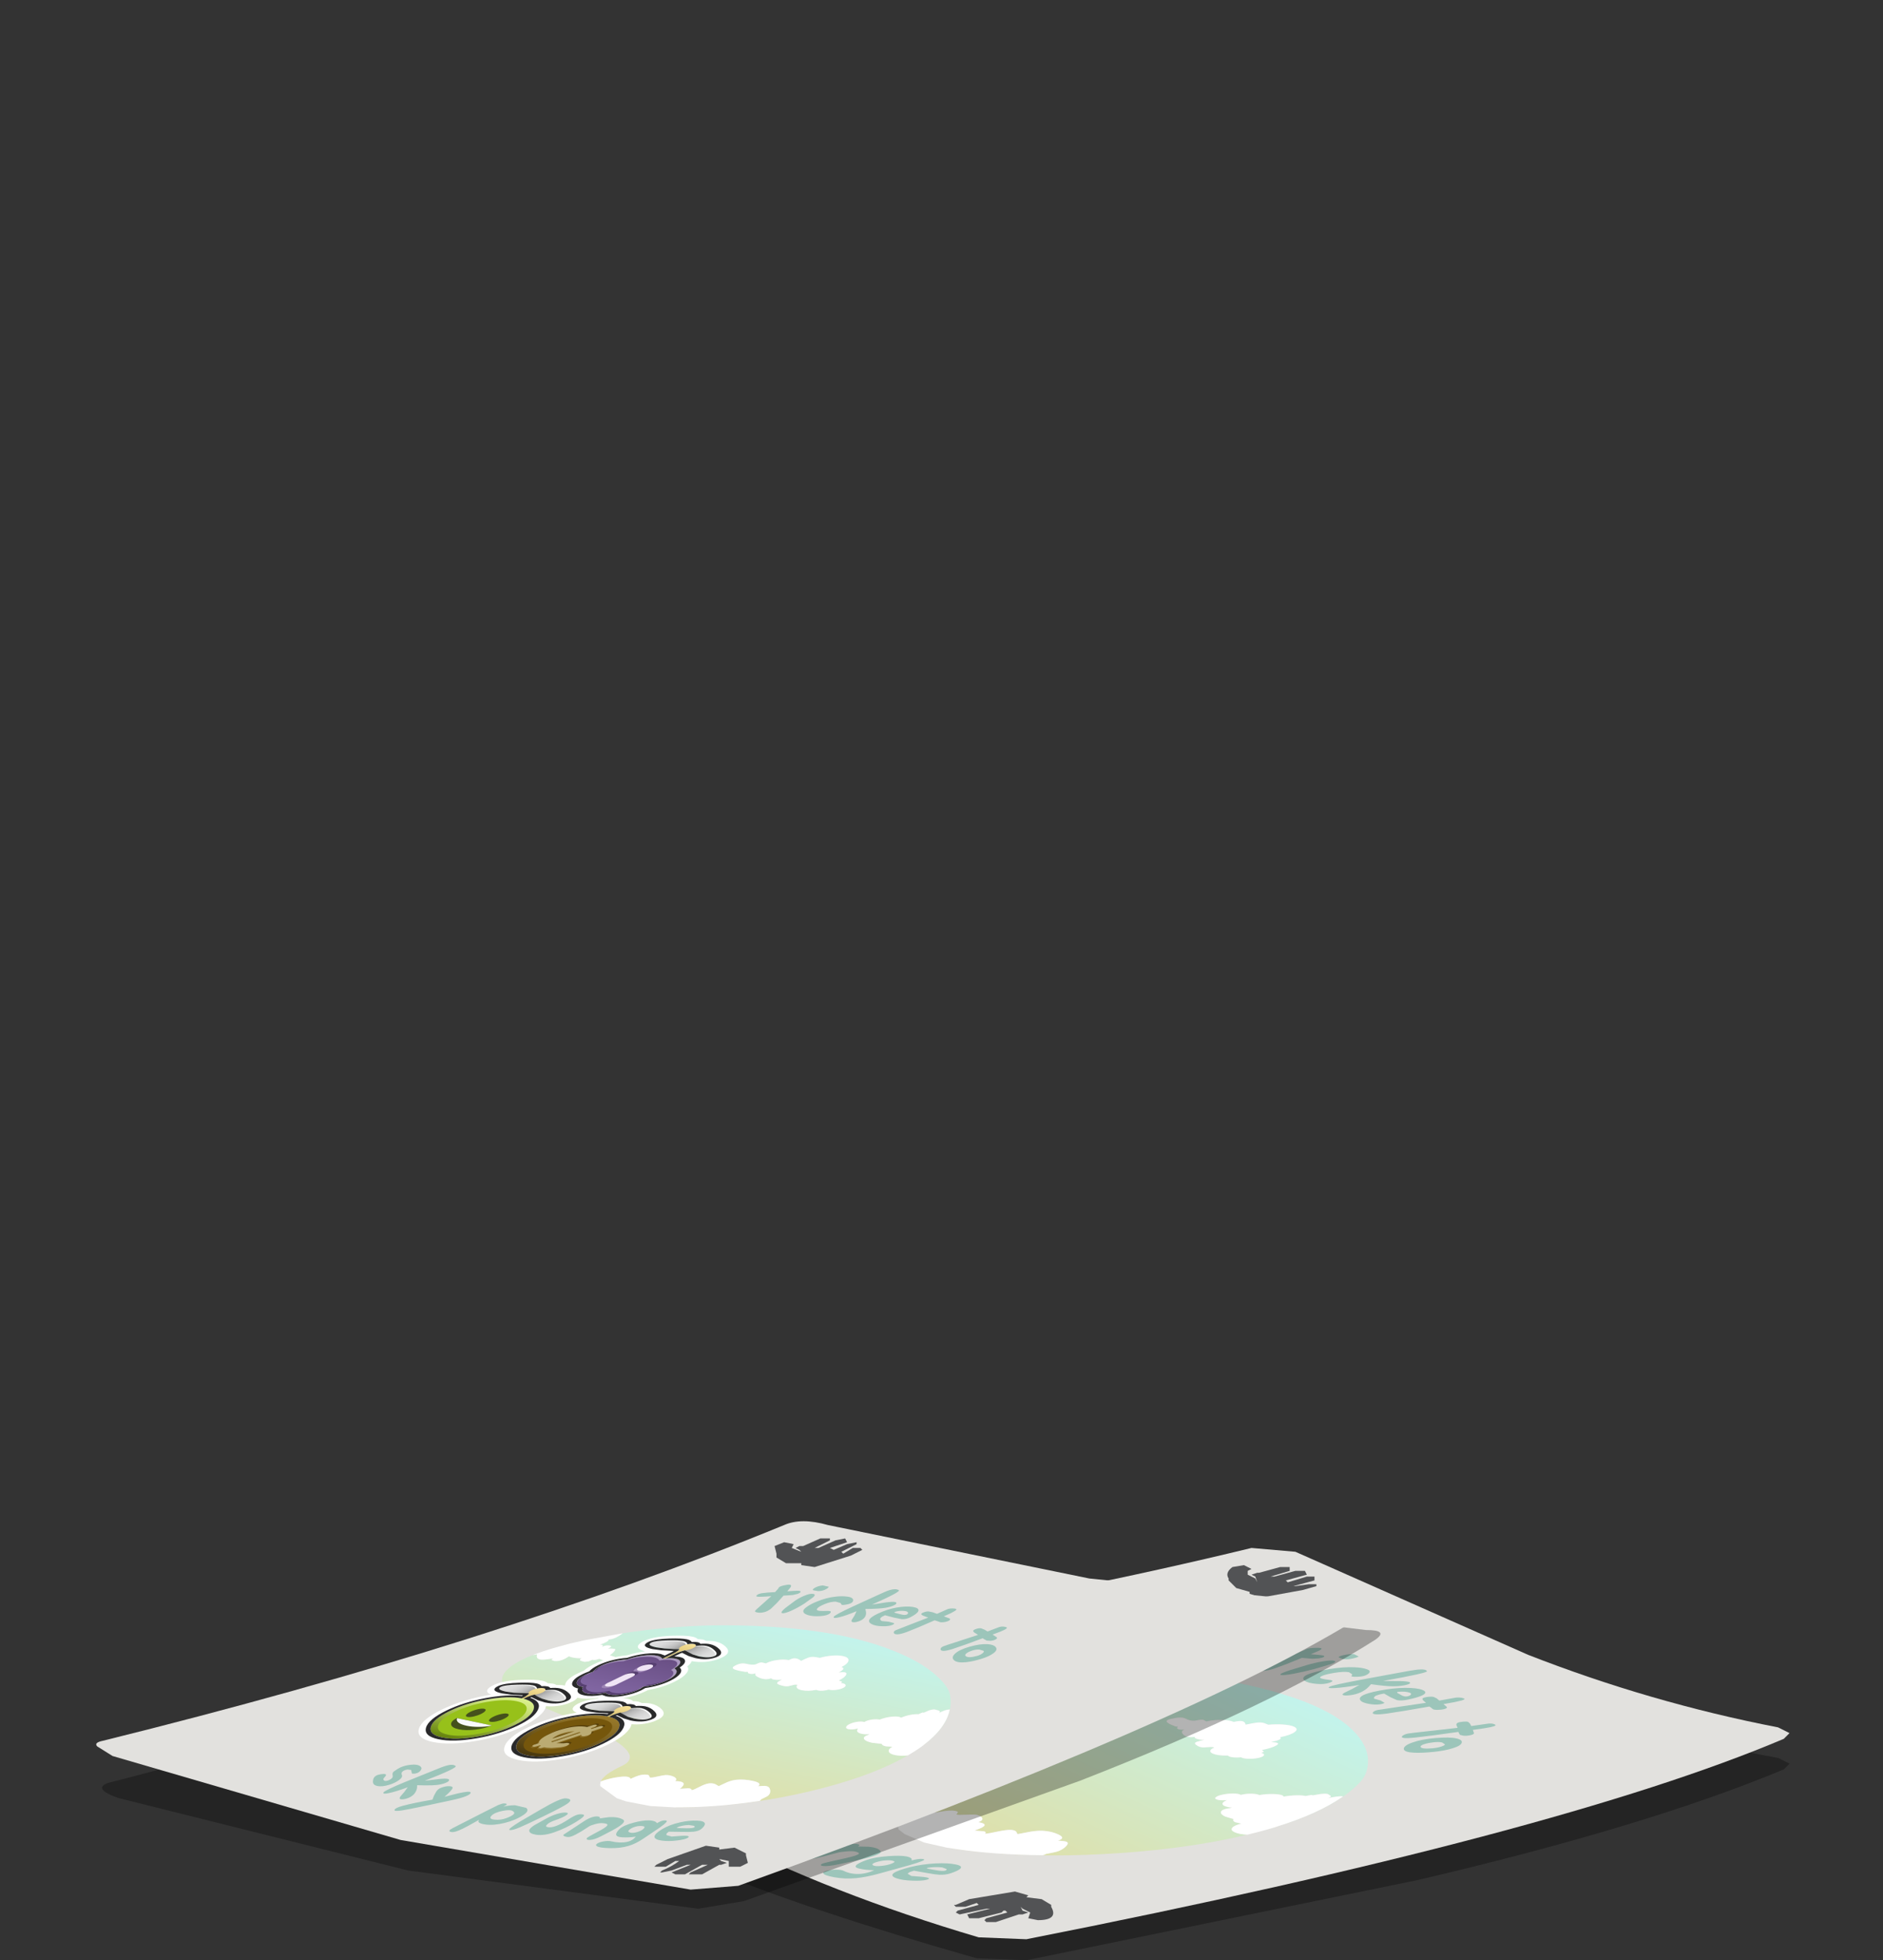 <?xml version="1.0" encoding="UTF-8" standalone="no"?>
<svg xmlns:xlink="http://www.w3.org/1999/xlink" height="51.35px" width="49.35px" xmlns="http://www.w3.org/2000/svg">
  <rect width="100%" height="100%" fill="#333333" stroke="none"/>
  <g transform="matrix(1.0, 0.0, 0.0, 1.0, 0.0, 0.0)">
    <use height="10.95" transform="matrix(1.0, 0.0, 0.0, 1.0, 11.55, 40.5)" width="35.35" xlink:href="#shape0"/>
    <use height="180.85" transform="matrix(0.045, 0.021, -0.111, 0.022, 34.05, 42.2)" width="187.35" xlink:href="#sprite0"/>
    <use height="10.15" transform="matrix(1.0, 0.0, 0.0, 1.0, 2.5, 39.85)" width="33.7" xlink:href="#shape2"/>
    <use height="180.85" transform="matrix(0.057, 0.012, -0.07, 0.034, 19.3, 40.75)" width="187.35" xlink:href="#sprite0"/>
  </g>
  <defs>
    <g id="shape0" transform="matrix(1.0, 0.0, 0.0, 1.0, -11.55, -40.5)">
      <path d="M33.9 41.15 Q36.25 42.1 40.05 44.0 43.4 45.5 46.6 46.05 L46.9 46.2 46.75 46.35 Q43.15 47.85 37.15 49.25 L26.9 51.35 25.6 51.3 Q21.2 50.05 18.55 48.95 15.9 47.9 11.9 45.65 11.25 45.25 11.85 45.15 20.45 44.2 32.75 41.05 L33.9 41.15" fill="url(#gradient0)" fill-rule="evenodd" stroke="none"/>
      <path d="M33.95 40.65 L40.05 43.35 Q43.25 44.6 46.6 45.25 L46.9 45.4 46.75 45.55 Q40.85 48.05 26.9 50.8 L25.65 50.75 Q21.75 49.6 18.75 48.05 L12.3 44.4 Q11.65 44.0 12.2 43.9 23.1 42.9 32.8 40.55 L33.95 40.65" fill="#e2e1de" fill-rule="evenodd" stroke="none"/>
      <path d="M25.15 50.15 L25.05 50.1 25.1 50.05 25.65 49.9 25.6 49.85 25.3 49.95 25.05 49.95 25.0 49.9 25.05 49.9 25.4 49.75 26.6 49.55 26.95 49.65 26.9 49.7 27.3 49.75 27.55 49.9 27.55 49.95 Q27.75 50.3 27.2 50.3 L26.95 50.25 27.0 50.1 26.8 50.0 26.75 49.95 26.8 50.05 26.95 50.1 26.8 50.15 26.7 50.15 26.1 50.35 25.85 50.35 25.8 50.3 25.85 50.25 26.4 50.1 26.35 50.05 26.3 50.05 26.25 50.1 25.65 50.25 25.4 50.25 25.35 50.15 25.95 50.0 25.85 50.0 25.15 50.15" fill="#525355" fill-rule="evenodd" stroke="none"/>
      <path d="M34.2 41.15 L34.25 41.25 33.7 41.4 33.75 41.45 34.25 41.3 34.45 41.3 34.45 41.4 33.9 41.55 33.95 41.55 34.3 41.5 34.5 41.5 34.5 41.55 34.15 41.65 33.05 41.85 32.75 41.75 32.75 41.7 32.4 41.6 32.2 41.4 32.2 41.35 Q32.1 41.2 32.3 41.05 L32.6 41.0 32.8 41.1 32.7 41.15 32.7 41.25 32.9 41.35 32.95 41.45 32.9 41.3 32.8 41.25 32.95 41.2 33.0 41.2 33.55 41.05 33.8 41.05 33.8 41.15 33.3 41.3 33.4 41.3 33.95 41.15 34.2 41.15" fill="#525355" fill-rule="evenodd" stroke="none"/>
    </g>
    <linearGradient gradientTransform="matrix(0.022, -2.0E-4, 0.002, -0.024, 29.2, 46.2)" gradientUnits="userSpaceOnUse" id="gradient0" spreadMethod="pad" x1="-819.2" x2="819.2">
      <stop offset="0.239" stop-color="#000000" stop-opacity="0.298"/>
      <stop offset="0.478" stop-color="#000000" stop-opacity="0.298"/>
    </linearGradient>
    <g id="sprite0" transform="matrix(1.0, 0.0, 0.0, 1.0, 0.0, 0.0)">
      <use height="180.85" transform="matrix(1.0, 0.0, 0.0, 1.0, 0.0, 0.0)" width="187.35" xlink:href="#sprite1"/>
    </g>
    <g id="sprite1" transform="matrix(1.0, 0.0, 0.0, 1.0, 0.0, 0.0)">
      <use height="180.85" transform="matrix(1.0, 0.0, 0.0, 1.0, 0.0, 0.0)" width="187.35" xlink:href="#shape1"/>
    </g>
    <g id="shape1" transform="matrix(1.0, 0.0, 0.0, 1.0, 0.0, 0.0)">
      <path d="M185.25 81.0 L185.1 80.65 Q181.0 68.85 170.0 58.55 169.25 58.85 169.0 59.7 168.8 60.35 168.85 61.8 168.75 60.9 167.4 60.4 L165.15 60.25 Q164.3 60.5 164.0 61.35 L163.8 63.2 163.25 63.3 Q163.1 63.9 163.1 64.65 161.8 64.9 160.9 65.95 159.95 67.05 159.85 68.45 L158.7 68.25 Q157.05 68.25 155.75 69.3 154.5 70.35 154.25 71.95 152.85 71.95 151.85 72.7 150.85 73.45 150.85 74.5 L150.9 74.95 150.5 74.95 Q149.25 74.95 148.4 75.75 147.5 76.6 147.5 77.75 147.5 78.9 148.4 79.75 149.25 80.6 150.5 80.6 152.25 80.6 153.05 79.2 L153.1 79.15 153.15 79.2 Q153.85 80.3 155.05 80.95 156.35 81.6 157.85 81.6 159.25 81.6 160.55 80.95 L160.65 81.5 160.5 82.1 Q160.5 83.4 162.45 84.35 164.4 85.25 167.2 85.25 L170.85 84.75 Q172.15 85.6 173.85 85.6 L176.2 85.1 Q176.4 86.85 178.2 88.05 180.0 89.25 182.5 89.25 185.1 89.25 186.9 88.0 188.95 101.85 181.15 115.2 172.95 129.15 157.4 137.6 151.75 140.65 146.15 142.4 L149.0 141.35 Q160.2 137.25 169.35 129.25 L169.15 128.6 168.8 128.3 168.8 126.65 Q168.85 125.75 168.4 125.0 167.55 123.6 165.45 122.1 163.15 120.45 161.65 120.5 161.15 120.5 160.4 120.85 L159.2 121.5 Q158.45 119.3 154.05 119.25 150.05 119.2 148.05 120.45 146.8 121.25 146.6 122.9 L146.5 125.9 143.95 125.2 Q142.25 124.95 141.5 125.6 140.7 126.3 140.8 128.3 140.95 130.5 140.55 131.15 139.15 130.2 138.15 130.5 137.9 130.55 135.85 131.75 133.85 126.65 129.2 128.15 128.65 126.7 126.1 126.0 123.7 125.4 122.2 125.95 121.5 126.25 120.5 127.7 119.6 129.0 118.85 129.05 118.6 129.1 117.8 128.5 116.95 127.95 116.55 127.9 115.35 127.8 114.55 128.4 113.8 128.95 113.6 130.05 L113.4 132.0 Q111.0 130.3 108.45 132.3 106.25 134.0 105.55 136.75 101.85 132.5 102.1 126.0 102.45 118.5 78.95 111.95 64.45 107.9 28.55 101.7 10.1 98.5 3.45 89.9 -1.05 84.05 0.35 76.6 L1.3 75.65 Q3.9 78.4 6.1 78.0 6.9 77.85 7.75 77.15 L9.15 75.95 Q9.1 76.75 9.8 77.1 L11.25 77.25 Q13.85 76.8 12.75 73.1 15.5 73.7 18.15 72.7 18.1 73.65 19.4 74.15 L21.45 74.3 22.45 73.55 22.55 72.3 Q23.8 72.5 24.15 71.0 L28.7 71.85 Q32.15 72.1 31.85 70.25 31.7 69.0 29.05 68.35 L25.2 67.9 Q24.9 66.8 24.2 65.6 23.3 64.05 22.55 63.9 L21.35 64.1 20.2 64.55 Q20.3 62.6 18.7 62.7 17.05 62.75 17.15 64.4 16.7 62.95 14.95 63.2 15.45 62.4 15.3 61.2 15.15 59.85 14.25 59.6 15.4 59.3 15.45 57.65 15.45 56.3 14.8 54.6 L17.0 52.75 Q28.35 43.55 42.55 38.7 79.1 26.2 118.3 34.35 132.4 37.25 145.0 42.55 154.9 46.7 160.35 50.6 179.8 64.5 185.25 81.0 M96.7 42.95 Q95.05 43.9 94.25 45.5 L92.25 45.6 Q90.65 45.75 90.4 46.75 90.2 47.35 90.25 49.25 86.65 47.95 86.0 48.95 85.7 49.4 85.8 50.25 L85.75 50.25 Q83.6 50.25 82.1 51.45 80.6 52.6 80.6 54.25 L80.65 54.6 78.6 54.55 Q78.0 54.85 78.05 55.3 L77.95 56.3 Q77.55 57.15 74.45 57.05 71.85 57.0 72.25 59.55 72.45 61.25 75.3 61.5 76.85 61.7 79.6 61.5 79.9 61.3 80.35 61.2 L80.9 61.55 81.3 61.85 Q83.45 62.35 83.85 61.1 84.8 62.5 88.2 63.1 91.75 63.7 92.15 61.95 92.85 62.55 94.35 62.35 95.8 62.2 96.35 61.4 L96.6 62.75 Q96.7 63.5 97.25 63.95 98.0 64.55 100.1 64.7 102.2 64.9 102.9 64.3 L103.55 63.3 Q103.7 62.8 104.3 62.6 L104.95 62.6 Q105.5 63.65 106.85 64.3 108.15 64.95 109.75 64.95 112.65 64.95 114.2 63.15 L115.1 63.25 Q117.15 63.25 118.1 61.55 L118.35 61.6 Q119.7 61.6 120.65 60.85 121.6 60.1 121.6 59.1 121.6 58.05 120.65 57.35 119.7 56.6 118.35 56.6 L117.6 56.65 Q117.45 56.0 116.9 55.75 L115.3 55.55 Q115.25 53.1 113.7 51.45 112.0 49.6 109.95 51.25 109.8 48.25 107.25 48.0 107.2 45.5 105.2 43.7 103.25 41.95 100.45 41.95 98.4 41.95 96.7 42.95 M4.4 66.6 Q5.6 64.6 7.15 62.7 L5.15 65.45 4.4 66.6" fill="url(#gradient1)" fill-rule="evenodd" stroke="none"/>
      <path d="M186.9 88.0 Q185.1 89.25 182.5 89.25 180.0 89.25 178.2 88.05 176.4 86.85 176.2 85.1 L173.85 85.6 Q172.15 85.6 170.85 84.75 L167.2 85.25 Q164.4 85.25 162.45 84.35 160.5 83.4 160.5 82.1 L160.65 81.5 160.55 80.95 Q159.25 81.6 157.85 81.6 156.35 81.6 155.05 80.95 153.85 80.3 153.15 79.2 L153.1 79.15 153.05 79.2 Q152.25 80.6 150.5 80.6 149.25 80.6 148.4 79.75 147.5 78.9 147.5 77.75 147.5 76.6 148.4 75.75 149.25 74.95 150.5 74.95 L150.9 74.95 150.85 74.5 Q150.85 73.45 151.85 72.7 152.85 71.95 154.25 71.95 154.5 70.35 155.75 69.3 157.05 68.25 158.7 68.25 L159.85 68.45 Q159.95 67.05 160.9 65.95 161.8 64.9 163.1 64.65 163.1 63.9 163.25 63.3 L163.8 63.2 164.0 61.35 Q164.3 60.5 165.15 60.25 L167.4 60.4 Q168.75 60.9 168.85 61.8 168.8 60.35 169.0 59.7 169.25 58.85 170.0 58.55 181.0 68.85 185.1 80.65 L185.25 81.0 185.85 83.0 186.35 85.0 186.9 88.0 M14.8 54.6 Q15.45 56.3 15.45 57.65 15.4 59.3 14.25 59.6 15.15 59.85 15.3 61.2 15.45 62.4 14.95 63.2 16.7 62.95 17.15 64.4 17.05 62.75 18.7 62.7 20.3 62.6 20.2 64.55 L21.35 64.1 22.55 63.9 Q23.3 64.05 24.2 65.6 24.9 66.8 25.2 67.9 L29.05 68.35 Q31.7 69.0 31.85 70.25 32.15 72.1 28.7 71.85 L24.15 71.0 Q23.8 72.5 22.55 72.3 L22.45 73.55 21.45 74.3 19.4 74.15 Q18.1 73.65 18.15 72.7 15.5 73.7 12.75 73.1 13.85 76.8 11.25 77.25 L9.8 77.1 Q9.1 76.75 9.15 75.95 L7.75 77.15 Q6.9 77.85 6.1 78.0 3.9 78.4 1.3 75.65 L0.35 76.6 0.75 74.85 Q1.15 73.3 1.8 71.7 L2.55 70.05 4.4 66.6 5.15 65.45 7.15 62.7 14.8 54.6 M105.55 136.75 Q106.25 134.0 108.45 132.3 111.0 130.3 113.4 132.0 L113.6 130.05 Q113.8 128.95 114.55 128.4 115.35 127.8 116.55 127.9 116.95 127.95 117.8 128.5 118.6 129.1 118.85 129.05 119.6 129.0 120.5 127.7 121.5 126.25 122.2 125.95 123.7 125.4 126.1 126.0 128.65 126.7 129.2 128.15 133.85 126.65 135.85 131.75 137.9 130.55 138.15 130.5 139.15 130.2 140.55 131.15 140.95 130.5 140.8 128.3 140.7 126.3 141.5 125.6 142.25 124.95 143.95 125.2 L146.5 125.9 146.6 122.9 Q146.8 121.25 148.05 120.45 150.05 119.2 154.05 119.25 158.45 119.3 159.2 121.5 L160.4 120.85 Q161.15 120.5 161.65 120.5 163.15 120.45 165.45 122.1 167.55 123.6 168.4 125.0 168.85 125.75 168.8 126.65 L168.8 128.3 169.15 128.6 169.35 129.25 Q160.2 137.25 149.0 141.35 L146.15 142.4 137.7 144.35 126.85 144.6 121.8 143.95 108.6 139.35 107.95 138.9 107.6 138.65 106.15 137.35 105.55 136.75 M96.7 42.95 Q98.4 41.95 100.45 41.95 103.25 41.95 105.2 43.7 107.2 45.5 107.25 48.0 109.8 48.25 109.95 51.25 112.0 49.6 113.7 51.45 115.25 53.1 115.3 55.55 L116.9 55.75 Q117.45 56.0 117.6 56.65 L118.35 56.6 Q119.7 56.6 120.65 57.35 121.6 58.05 121.6 59.1 121.6 60.1 120.65 60.85 119.7 61.6 118.35 61.6 L118.1 61.55 Q117.15 63.25 115.1 63.25 L114.2 63.15 Q112.65 64.95 109.75 64.95 108.15 64.95 106.85 64.3 105.5 63.65 104.95 62.6 L104.3 62.6 Q103.7 62.8 103.55 63.3 L102.9 64.3 Q102.2 64.9 100.1 64.7 98.0 64.55 97.25 63.95 96.7 63.5 96.6 62.75 L96.35 61.4 Q95.8 62.2 94.35 62.35 92.85 62.55 92.15 61.95 91.75 63.7 88.2 63.1 84.8 62.5 83.85 61.1 83.45 62.35 81.3 61.85 L80.9 61.55 80.35 61.2 Q79.9 61.3 79.6 61.5 76.85 61.7 75.3 61.5 72.45 61.25 72.25 59.55 71.85 57.0 74.45 57.05 77.55 57.15 77.95 56.3 L78.05 55.3 Q78.0 54.85 78.6 54.55 L80.65 54.6 80.6 54.25 Q80.6 52.6 82.1 51.45 83.6 50.25 85.75 50.25 L85.8 50.25 Q85.7 49.4 86.0 48.95 86.65 47.95 90.25 49.25 90.2 47.35 90.4 46.75 90.65 45.75 92.25 45.6 L94.25 45.5 Q95.05 43.9 96.7 42.95" fill="#ffffff" fill-rule="evenodd" stroke="none"/>
      <path d="M90.75 10.7 Q88.6 10.9 88.0 12.3 87.85 12.7 88.95 12.85 L91.1 12.95 Q93.55 13.15 93.55 12.4 93.55 11.85 92.8 11.3 91.9 10.65 90.75 10.7 M83.35 9.05 Q83.3 10.2 82.25 11.2 80.95 12.45 76.6 14.1 L78.6 15.5 Q80.85 17.15 81.9 18.65 83.05 20.3 82.6 21.55 82.2 22.65 81.15 22.6 80.4 22.6 79.4 21.45 L77.45 18.85 75.25 16.3 Q74.75 19.95 73.7 21.5 72.7 23.05 71.65 21.9 70.7 20.9 70.95 14.35 L71.4 5.5 Q71.5 2.25 71.9 1.25 72.65 -0.45 74.9 0.2 76.65 0.65 75.85 11.0 L77.5 9.5 Q80.55 6.3 82.35 7.2 83.45 7.8 83.35 9.05 M91.7 7.65 Q94.1 7.9 95.4 9.75 96.4 11.25 96.5 13.4 96.6 15.05 95.05 15.45 L91.5 15.5 87.05 15.25 87.05 16.2 Q87.25 17.25 87.95 17.8 89.2 18.7 90.0 18.7 L92.5 18.3 95.15 18.45 Q95.9 18.85 95.75 19.75 95.55 20.8 93.45 21.45 91.05 22.2 88.35 21.45 82.8 19.85 83.85 13.5 84.4 10.5 86.75 8.9 88.95 7.4 91.7 7.65 M111.1 10.8 Q111.25 11.65 110.55 12.25 110.0 12.75 109.25 12.7 L107.3 12.45 106.3 12.35 105.75 17.8 105.1 21.75 Q104.6 23.65 103.7 24.05 102.75 24.5 101.55 23.75 100.45 23.05 100.35 22.15 L101.25 17.45 102.45 11.6 100.75 11.35 Q98.55 11.05 97.9 10.5 97.3 10.05 97.6 9.1 97.85 8.35 98.65 8.25 L100.45 8.25 102.8 8.6 103.05 5.35 Q102.9 3.95 105.15 3.75 106.2 3.7 106.6 4.85 L106.8 6.65 106.6 9.15 109.85 9.65 Q110.9 10.0 111.1 10.8 M133.65 7.9 Q135.35 8.05 134.85 11.0 L134.3 13.45 137.45 14.45 Q138.45 14.9 138.5 15.75 138.55 16.6 137.75 17.05 L136.4 17.35 134.5 16.85 133.55 16.55 132.2 21.9 131.0 25.7 Q130.25 27.55 129.3 27.8 128.25 28.05 127.2 27.15 126.2 26.3 126.25 25.4 126.3 24.8 127.8 20.9 L129.85 15.25 128.2 14.75 Q126.1 14.2 125.5 13.5 125.0 12.95 125.4 12.1 125.75 11.4 126.55 11.4 L128.35 11.7 130.65 12.35 131.35 9.2 Q131.4 7.7 133.65 7.9 M143.45 24.7 Q143.05 23.55 142.1 23.2 L139.95 23.0 Q138.75 23.25 138.35 24.3 137.9 25.45 138.3 26.45 138.65 27.5 139.75 28.0 142.2 29.05 143.45 26.6 143.85 25.75 143.45 24.7 M143.7 19.9 Q146.15 21.1 146.9 23.4 147.65 25.5 146.75 27.7 145.75 30.1 144.1 31.25 142.0 32.7 139.25 31.75 136.2 30.65 134.9 28.05 133.55 25.35 134.95 22.55 136.35 19.8 138.9 19.2 141.25 18.65 143.7 19.9 M50.3 22.65 L48.7 17.9 Q48.05 15.8 48.25 14.1 48.45 11.95 49.9 11.9 51.2 11.8 52.1 13.65 L53.45 18.05 Q54.1 20.9 54.0 23.2 53.85 25.8 52.65 25.75 51.55 25.7 50.3 22.65 M47.4 6.25 L50.2 6.3 Q51.05 7.2 50.9 8.55 50.75 9.45 49.65 9.85 L47.65 9.95 Q46.65 9.8 46.4 8.45 46.2 7.0 47.4 6.25 M42.85 11.95 Q43.85 11.6 44.5 12.2 45.1 12.75 44.9 13.65 L44.1 14.8 42.4 15.75 41.55 16.2 44.3 20.95 46.1 24.55 Q46.8 26.35 46.3 27.2 45.75 28.15 44.4 28.2 43.05 28.3 42.5 27.6 42.1 27.15 40.45 23.35 L37.95 17.85 36.45 18.7 Q34.5 19.75 33.65 19.7 32.9 19.65 32.6 18.75 32.35 18.0 32.9 17.4 33.2 17.1 34.4 16.35 L36.5 15.25 Q35.35 13.1 34.8 12.5 33.85 11.45 35.55 9.95 36.95 8.85 38.55 11.3 L39.9 13.45 Q42.0 12.25 42.85 11.95 M65.6 9.95 Q66.95 10.55 67.8 11.7 68.55 12.7 67.75 13.7 67.1 14.55 66.3 14.55 L64.7 13.7 62.25 13.5 Q60.55 14.05 60.3 16.2 60.05 18.1 60.85 19.3 61.75 20.6 63.35 20.25 64.25 20.1 65.9 19.35 67.3 18.9 68.1 20.4 68.85 21.95 66.9 23.0 64.7 24.2 61.95 23.85 59.45 23.5 57.9 22.1 56.8 21.15 56.3 19.15 55.85 17.3 56.15 15.6 56.6 12.4 58.9 10.85 60.45 9.7 62.65 9.5 64.15 9.3 65.6 9.95" fill="#9cc5ba" fill-rule="evenodd" stroke="none"/>
      <path d="M44.5 54.9 Q45.2 56.0 43.2 56.8 L38.2 58.05 32.6 58.2 Q29.95 57.7 30.1 56.3 30.25 54.9 33.85 53.4 37.2 51.95 39.4 51.95 41.1 51.95 42.7 53.1 43.9 53.95 44.5 54.9" fill="url(#gradient2)" fill-rule="evenodd" stroke="none"/>
      <path d="M44.9 54.9 Q45.5 53.95 46.7 53.1 48.3 51.95 50.0 51.95 52.2 51.95 55.55 53.4 59.15 54.9 59.3 56.3 59.45 57.7 56.8 58.2 L51.2 58.05 46.2 56.8 Q44.2 56.0 44.9 54.9" fill="url(#gradient3)" fill-rule="evenodd" stroke="none"/>
      <path d="M34.05 53.9 Q30.5 55.35 30.15 56.7 L30.1 56.3 Q30.25 54.9 33.85 53.4 37.2 51.95 39.4 51.95 41.1 51.95 42.7 53.1 43.9 53.95 44.5 54.9 44.8 55.35 44.65 55.75 L44.5 55.5 Q43.9 54.55 42.7 53.7 41.1 52.55 39.4 52.55 37.3 52.55 34.05 53.9" fill="#f9f9f9" fill-rule="evenodd" stroke="none"/>
      <path d="M44.9 55.5 L44.75 55.75 Q44.6 55.35 44.9 54.9 45.5 53.95 46.7 53.1 48.3 51.95 50.0 51.95 52.2 51.95 55.55 53.4 59.15 54.9 59.3 56.3 L59.25 56.7 Q58.9 55.35 55.4 53.9 52.1 52.55 50.0 52.55 48.3 52.55 46.7 53.7 45.5 54.55 44.9 55.5" fill="#f9f9f9" fill-rule="evenodd" stroke="none"/>
      <path d="M47.2 54.75 Q47.2 56.15 45.95 56.9 45.5 57.7 45.3 58.8 L45.25 58.9 45.25 69.15 44.35 69.15 44.35 59.0 44.3 58.8 Q44.2 57.85 43.7 57.0 42.25 56.3 42.25 54.75 42.25 53.75 42.95 53.0 43.7 52.3 44.7 52.3 45.75 52.3 46.5 53.0 47.2 53.75 47.2 54.75" fill="url(#gradient4)" fill-rule="evenodd" stroke="none"/>
      <path d="M44.5 63.9 Q46.2 62.3 48.6 62.3 50.9 62.3 52.6 63.85 54.25 65.4 54.5 67.65 56.95 68.3 58.5 70.25 60.05 72.25 60.05 74.8 60.05 76.7 59.1 78.4 58.2 80.0 56.65 81.0 57.05 82.05 57.05 83.1 57.05 85.55 55.3 87.3 53.55 89.05 51.05 89.05 49.75 89.05 48.55 88.5 46.45 91.0 43.3 91.0 41.55 91.0 40.0 90.15 38.5 89.35 37.6 87.95 L37.1 88.0 Q34.3 88.0 32.25 86.0 30.25 84.0 30.25 81.15 30.25 80.05 30.7 78.7 29.35 76.75 29.35 74.6 29.35 72.55 30.55 70.8 31.65 69.1 33.5 68.3 34.15 65.9 36.1 64.35 38.1 62.8 40.65 62.8 42.7 62.8 44.5 63.9" fill="#ffffff" fill-rule="evenodd" stroke="none"/>
      <path d="M29.35 74.6 Q29.35 72.55 30.55 70.8 31.65 69.1 33.5 68.3 34.15 65.9 36.1 64.35 38.1 62.8 40.65 62.8 42.7 62.8 44.5 63.9 46.2 62.3 48.6 62.3 50.9 62.3 52.6 63.85 54.25 65.4 54.5 67.65 56.95 68.3 58.5 70.25 60.05 72.25 60.05 74.8 60.05 76.7 59.1 78.4 58.2 80.0 56.65 81.0 57.05 82.05 57.05 83.1 57.05 85.55 55.3 87.3 53.55 89.05 51.05 89.05 49.75 89.05 48.55 88.5 46.45 91.0 43.3 91.0 41.55 91.0 40.0 90.15 38.5 89.35 37.6 87.95 L37.1 88.0 Q34.3 88.0 32.25 86.0 30.25 84.0 30.25 81.15 30.25 80.05 30.7 78.7 29.35 76.75 29.35 74.6" fill="url(#gradient5)" fill-rule="evenodd" stroke="none"/>
      <path d="M40.65 62.8 Q42.7 62.8 44.5 63.9 46.2 62.3 48.6 62.3 50.9 62.3 52.6 63.85 54.25 65.4 54.5 67.65 56.95 68.3 58.5 70.25 60.05 72.25 60.05 74.8 L60.0 75.45 Q59.8 73.05 58.3 71.25 56.75 69.45 54.5 68.85 54.3 66.55 52.6 65.0 50.9 63.45 48.6 63.45 46.25 63.45 44.5 65.1 42.7 64.0 40.65 64.0 38.1 64.0 36.1 65.55 34.15 67.1 33.5 69.5 31.8 70.2 30.7 71.75 29.6 73.25 29.4 75.15 L29.35 74.6 Q29.35 72.55 30.55 70.8 31.65 69.1 33.5 68.3 34.15 65.9 36.1 64.35 38.1 62.8 40.65 62.8" fill="#ab99c0" fill-rule="evenodd" stroke="none"/>
      <path d="M30.5 79.5 L30.7 79.85 Q30.35 80.85 30.3 81.7 L30.25 81.15 Q30.25 80.35 30.5 79.5" fill="#ab99c0" fill-rule="evenodd" stroke="none"/>
      <path d="M56.65 82.15 L56.9 81.95 57.05 83.1 57.0 83.65 56.65 82.15" fill="#ab99c0" fill-rule="evenodd" stroke="none"/>
      <path d="M51.05 87.65 Q53.35 87.65 55.0 86.15 56.7 84.6 56.95 82.35 L57.05 83.1 Q57.05 85.55 55.3 87.3 53.55 89.05 51.05 89.05 49.75 89.05 48.55 88.5 46.45 91.0 43.3 91.0 41.55 91.0 40.0 90.15 38.5 89.35 37.6 87.95 L37.1 88.0 Q34.3 88.0 32.25 86.0 30.25 84.0 30.25 81.15 L30.3 80.45 Q30.55 83.05 32.5 84.8 34.45 86.6 37.1 86.6 L37.6 86.55 Q38.5 87.95 40.0 88.75 41.55 89.6 43.3 89.6 46.45 89.6 48.55 87.1 49.75 87.65 51.05 87.65" fill="#574071" fill-rule="evenodd" stroke="none"/>
      <path d="M29.35 74.6 L29.4 73.85 Q29.65 75.8 30.7 77.25 L30.45 78.25 Q29.35 76.45 29.35 74.6" fill="#574071" fill-rule="evenodd" stroke="none"/>
      <path d="M60.0 74.2 L60.05 74.8 Q60.05 76.6 59.2 78.2 58.35 79.75 56.95 80.75 L56.65 79.6 Q59.6 77.6 60.0 74.2" fill="#574071" fill-rule="evenodd" stroke="none"/>
      <path d="M44.7 69.55 Q45.7 69.55 46.35 70.25 47.05 70.95 47.05 71.9 47.05 72.85 46.35 73.55 45.7 74.2 44.7 74.2 43.7 74.2 43.05 73.55 42.35 72.85 42.35 71.9 42.35 70.95 43.05 70.25 43.75 69.55 44.7 69.55" fill="#9c84b4" fill-rule="evenodd" stroke="none"/>
      <path d="M44.7 66.95 Q45.7 66.95 46.35 67.65 47.05 68.35 47.05 69.3 47.05 70.3 46.35 70.95 45.7 71.65 44.7 71.65 43.75 71.65 43.05 70.95 42.35 70.3 42.35 69.3 42.35 68.35 43.05 67.65 43.75 66.95 44.7 66.95" fill="#574071" fill-rule="evenodd" stroke="none"/>
      <path d="M44.7 68.25 Q45.7 68.25 46.35 68.95 47.05 69.65 47.05 70.6 47.05 71.6 46.35 72.25 45.7 72.95 44.7 72.95 43.75 72.95 43.05 72.25 42.35 71.6 42.35 70.6 42.35 69.65 43.05 68.95 43.75 68.25 44.7 68.25" fill="#f0e5f5" fill-rule="evenodd" stroke="none"/>
      <path d="M46.1 76.85 Q46.65 77.45 46.65 78.3 L46.65 84.3 Q46.65 85.15 46.1 85.7 45.55 86.3 44.7 86.3 43.85 86.3 43.3 85.7 42.75 85.15 42.75 84.3 L42.75 78.3 Q42.75 77.45 43.3 76.85 43.85 76.25 44.7 76.25 45.55 76.25 46.1 76.85" fill="#9c84b4" fill-rule="evenodd" stroke="none"/>
      <path d="M46.65 75.7 L46.65 81.7 Q46.65 82.55 46.1 83.15 45.55 83.75 44.7 83.75 43.85 83.75 43.3 83.15 42.75 82.55 42.75 81.7 L42.75 75.7 Q42.75 74.85 43.3 74.25 43.85 73.65 44.7 73.65 45.55 73.65 46.1 74.25 46.65 74.85 46.65 75.7" fill="#574071" fill-rule="evenodd" stroke="none"/>
      <path d="M46.65 77.0 L46.65 83.0 Q46.65 83.85 46.1 84.45 45.55 85.05 44.7 85.05 43.85 85.05 43.3 84.45 42.75 83.85 42.75 83.0 L42.75 77.0 Q42.75 76.15 43.3 75.55 43.85 74.95 44.7 74.95 45.55 74.95 46.1 75.55 46.65 76.15 46.65 77.0" fill="#f0e5f5" fill-rule="evenodd" stroke="none"/>
      <path d="M45.25 58.9 L45.3 58.8 Q45.5 57.7 45.95 56.9 L46.1 56.75 51.2 58.05 54.55 58.4 Q58.8 58.4 59.25 56.7 L59.3 56.3 Q59.15 54.9 55.55 53.4 52.2 51.95 50.0 51.95 48.2 51.95 46.6 53.2 45.85 52.3 44.7 52.3 43.6 52.3 42.8 53.2 41.2 51.95 39.4 51.95 37.2 51.95 33.85 53.4 30.25 54.9 30.1 56.3 L30.15 56.7 Q30.6 58.4 34.85 58.4 L38.2 58.05 Q41.95 57.35 43.3 56.75 L43.7 57.0 Q44.2 57.85 44.3 58.8 L44.35 59.0 44.35 63.85 Q42.55 62.8 40.65 62.8 38.1 62.8 36.1 64.35 34.15 65.9 33.5 68.3 31.65 69.1 30.55 70.8 29.35 72.55 29.35 74.6 29.35 76.75 30.7 78.7 30.25 80.05 30.25 81.15 30.25 84.0 32.25 86.0 34.3 88.0 37.1 88.0 L37.6 87.95 Q38.5 89.35 40.0 90.15 41.55 91.0 43.3 91.0 46.45 91.0 48.55 88.5 49.75 89.05 51.05 89.05 53.55 89.05 55.3 87.3 57.05 85.55 57.05 83.1 57.05 82.05 56.65 81.0 58.2 80.0 59.1 78.4 60.05 76.7 60.05 74.8 60.05 72.25 58.5 70.25 56.95 68.3 54.5 67.65 54.25 65.4 52.6 63.85 50.9 62.3 48.6 62.3 46.7 62.3 45.25 63.3 L45.25 58.9 M44.7 48.9 L46.7 49.25 Q48.4 48.55 50.0 48.55 52.95 48.55 57.05 50.35 62.35 52.65 62.65 55.95 L62.6 57.25 62.6 57.4 62.45 57.85 Q61.25 61.55 55.35 61.8 56.75 63.3 57.4 65.15 60.15 66.45 61.75 69.1 63.4 71.7 63.4 74.8 63.4 79.15 60.4 82.3 L60.4 83.1 Q60.4 86.95 57.65 89.7 54.9 92.45 51.05 92.45 L49.45 92.3 Q46.75 94.4 43.3 94.4 39.05 94.4 36.0 91.35 32.1 90.9 29.5 88.0 26.85 85.05 26.85 81.15 L27.05 79.15 Q26.0 77.05 26.0 74.6 26.0 71.95 27.25 69.65 28.55 67.35 30.75 65.95 31.9 63.4 33.95 61.8 28.15 61.5 26.95 57.85 L26.85 57.55 26.8 57.3 Q26.65 56.7 26.75 55.95 27.1 52.65 32.35 50.35 36.45 48.55 39.4 48.55 41.05 48.55 42.7 49.25 L44.7 48.9" fill="#ffffff" fill-rule="evenodd" stroke="none"/>
      <path d="M44.3 58.8 L44.35 59.0 44.35 63.85 Q42.55 62.8 40.65 62.8 38.1 62.8 36.1 64.35 34.15 65.9 33.5 68.3 31.65 69.1 30.55 70.8 29.35 72.55 29.35 74.6 29.35 76.75 30.7 78.7 30.25 80.05 30.25 81.15 30.25 84.0 32.25 86.0 34.3 88.0 37.1 88.0 L37.6 87.95 Q38.5 89.35 40.0 90.15 41.55 91.0 43.3 91.0 46.45 91.0 48.55 88.5 49.75 89.05 51.05 89.05 53.55 89.05 55.3 87.3 57.05 85.55 57.05 83.1 57.05 82.05 56.65 81.0 58.2 80.0 59.1 78.4 60.05 76.7 60.05 74.8 60.05 72.25 58.5 70.25 56.95 68.3 54.5 67.65 54.25 65.4 52.6 63.85 50.9 62.3 48.6 62.3 46.7 62.3 45.25 63.3 L45.25 58.9 45.3 58.8 Q45.5 57.7 45.95 56.9 L46.1 56.75 51.2 58.05 54.55 58.4 Q58.8 58.4 59.25 56.7 L59.3 56.3 Q59.15 54.9 55.55 53.4 52.2 51.95 50.0 51.95 48.2 51.95 46.6 53.2 45.85 52.3 44.7 52.3 43.6 52.3 42.8 53.2 41.2 51.95 39.4 51.95 37.2 51.95 33.85 53.4 30.25 54.9 30.1 56.3 L30.15 56.7 Q30.6 58.4 34.85 58.4 L38.2 58.05 Q41.95 57.35 43.3 56.75 L43.7 57.0 Q44.2 57.85 44.3 58.8 M44.7 50.95 Q45.75 50.95 46.7 51.5 48.3 50.6 50.0 50.6 52.45 50.6 56.1 52.15 60.4 54.0 60.65 56.15 L60.6 57.0 60.5 57.2 Q59.75 59.75 54.55 59.75 L50.95 59.4 46.75 58.4 46.6 59.0 46.6 61.2 48.6 60.9 Q51.15 60.9 53.15 62.5 55.15 64.1 55.7 66.6 58.25 67.6 59.85 69.8 61.4 72.05 61.4 74.8 61.4 78.85 58.2 81.5 L58.4 83.1 Q58.4 86.15 56.25 88.25 54.1 90.4 51.05 90.4 L48.9 90.1 Q46.55 92.35 43.3 92.35 39.4 92.35 36.95 89.35 33.6 89.3 31.25 86.9 28.9 84.5 28.9 81.15 28.9 80.05 29.2 78.9 28.0 76.8 28.0 74.6 28.0 72.3 29.2 70.35 30.4 68.4 32.4 67.35 33.3 64.7 35.55 63.1 37.85 61.45 40.65 61.45 L43.0 61.8 43.0 59.0 42.85 58.35 38.45 59.4 34.85 59.75 Q29.65 59.75 28.9 57.2 L28.85 57.05 28.8 56.95 28.75 56.15 Q29.0 54.0 33.3 52.15 36.95 50.6 39.4 50.6 41.15 50.6 42.7 51.5 43.65 50.95 44.7 50.95" fill="#2a2a2b" fill-rule="evenodd" stroke="none"/>
      <path d="M31.0 92.75 Q29.3 92.75 27.55 94.0 26.8 93.1 25.7 93.1 24.55 93.1 23.8 94.0 22.05 92.75 20.35 92.75 18.2 92.75 14.85 94.2 11.25 95.75 11.1 97.1 L11.1 97.5 Q11.55 99.2 15.8 99.2 L19.15 98.9 24.25 97.55 24.7 97.8 25.3 99.6 25.35 99.85 25.35 101.05 Q19.25 101.2 14.95 105.55 10.65 109.9 10.65 116.05 10.65 122.25 15.05 126.65 19.45 131.05 25.65 131.05 31.9 131.05 36.3 126.65 40.7 122.25 40.7 116.05 40.7 110.0 36.5 105.65 32.25 101.3 26.25 101.05 L26.25 99.6 Q26.45 98.3 26.95 97.7 L27.1 97.55 Q28.4 98.15 32.15 98.9 L35.5 99.2 Q39.8 99.2 40.25 97.5 L40.25 97.1 Q40.1 95.75 36.5 94.2 33.15 92.75 31.0 92.75 M27.65 89.95 Q29.35 89.25 31.0 89.25 33.95 89.25 38.1 91.05 43.45 93.4 43.75 96.75 L43.65 98.15 43.55 98.65 43.5 98.7 Q42.6 101.7 38.3 102.5 41.1 105.05 42.6 108.55 44.2 112.1 44.2 116.05 44.2 123.7 38.75 129.15 33.35 134.55 25.65 134.55 18.0 134.55 12.6 129.15 7.15 123.7 7.15 116.05 7.15 112.15 8.75 108.55 10.3 105.1 13.1 102.5 8.85 101.8 7.8 98.7 L7.8 98.65 7.65 98.15 7.6 96.75 Q7.95 93.4 13.25 91.05 17.4 89.25 20.35 89.25 22.0 89.25 23.7 89.95 L25.7 89.6 Q26.8 89.6 27.65 89.95" fill="#ffffff" fill-rule="evenodd" stroke="none"/>
      <path d="M25.5 95.75 Q26.15 96.8 24.15 97.6 L19.15 98.9 13.6 99.05 Q10.95 98.55 11.1 97.1 11.25 95.75 14.85 94.2 18.2 92.75 20.35 92.75 22.05 92.75 23.7 93.9 24.95 94.8 25.5 95.75" fill="url(#gradient6)" fill-rule="evenodd" stroke="none"/>
      <path d="M25.85 95.75 Q26.4 94.75 27.65 93.9 29.3 92.75 31.0 92.75 33.15 92.75 36.5 94.2 40.1 95.75 40.25 97.1 40.4 98.55 37.75 99.05 L32.15 98.9 Q28.5 98.15 27.15 97.6 25.15 96.8 25.85 95.75" fill="url(#gradient7)" fill-rule="evenodd" stroke="none"/>
      <path d="M15.0 94.7 Q11.5 96.15 11.1 97.5 L11.1 97.1 Q11.25 95.75 14.85 94.2 18.2 92.75 20.35 92.75 22.05 92.75 23.7 93.9 24.95 94.8 25.5 95.75 25.75 96.2 25.6 96.55 L25.5 96.3 Q24.9 95.35 23.7 94.5 22.05 93.35 20.35 93.35 18.3 93.35 15.0 94.7" fill="#f9f9f9" fill-rule="evenodd" stroke="none"/>
      <path d="M31.0 93.35 Q29.3 93.35 27.65 94.5 26.45 95.35 25.85 96.3 L25.75 96.55 Q25.6 96.15 25.85 95.75 26.4 94.75 27.65 93.9 29.3 92.75 31.0 92.75 33.15 92.75 36.5 94.2 40.1 95.75 40.25 97.1 L40.25 97.5 Q39.85 96.15 36.35 94.7 33.05 93.35 31.0 93.35" fill="#f9f9f9" fill-rule="evenodd" stroke="none"/>
      <path d="M27.45 93.8 Q28.15 94.55 28.15 95.55 28.15 96.95 26.95 97.7 26.45 98.3 26.25 99.6 L26.25 109.95 25.35 109.95 25.35 99.85 25.3 99.6 24.7 97.8 Q23.2 97.2 23.2 95.55 23.2 94.55 23.95 93.8 24.65 93.1 25.7 93.1 26.7 93.1 27.45 93.8" fill="url(#gradient8)" fill-rule="evenodd" stroke="none"/>
      <path d="M40.7 116.05 Q40.7 122.25 36.3 126.65 31.9 131.05 25.65 131.05 19.45 131.05 15.05 126.65 10.65 122.25 10.65 116.05 10.65 109.85 15.05 105.45 19.45 101.05 25.65 101.05 31.9 101.05 36.3 105.45 40.7 109.85 40.7 116.05" fill="url(#gradient9)" fill-rule="evenodd" stroke="none"/>
      <path d="M38.55 116.05 Q38.55 121.4 34.8 125.15 31.0 128.9 25.65 128.9 20.35 128.9 16.55 125.15 12.8 121.4 12.8 116.05 12.8 110.7 16.55 106.95 20.35 103.15 25.65 103.15 31.0 103.15 34.8 106.95 38.55 110.7 38.55 116.05" fill="#97c11a" fill-rule="evenodd" stroke="none"/>
      <path d="M22.6 114.05 Q22.6 115.3 21.9 116.25 21.2 117.15 20.2 117.15 19.2 117.15 18.5 116.25 17.8 115.3 17.8 114.05 17.8 112.75 18.5 111.8 19.2 110.9 20.2 110.9 21.2 110.9 21.9 111.8 22.6 112.75 22.6 114.05" fill="#45511c" fill-rule="evenodd" stroke="none"/>
      <path d="M33.2 114.05 Q33.2 115.3 32.5 116.25 31.8 117.15 30.8 117.15 29.8 117.15 29.1 116.25 28.4 115.35 28.4 114.05 28.4 112.75 29.1 111.8 29.8 110.9 30.8 110.9 31.8 110.9 32.5 111.8 33.2 112.75 33.2 114.05" fill="#45511c" fill-rule="evenodd" stroke="none"/>
      <path d="M17.55 119.0 L33.6 119.0 Q33.45 121.4 31.15 123.1 28.8 124.8 25.6 124.8 22.35 124.8 20.0 123.1 17.7 121.4 17.55 119.0" fill="#45511c" fill-rule="evenodd" stroke="none"/>
      <path d="M17.75 119.0 L33.6 119.0 33.55 119.3 Q32.35 120.55 30.35 121.25 28.25 122.0 25.8 122.0 23.15 122.0 21.0 121.2 18.85 120.35 17.75 119.0" fill="#f9f9f9" fill-rule="evenodd" stroke="none"/>
      <path d="M31.0 91.35 Q33.45 91.35 37.15 92.95 41.45 94.8 41.65 96.95 L41.6 97.75 41.55 97.95 41.55 98.0 Q40.7 100.6 35.5 100.6 L31.9 100.25 27.75 99.3 27.65 99.75 Q33.85 100.5 37.95 105.15 42.1 109.8 42.1 116.05 42.1 122.85 37.25 127.65 32.45 132.45 25.65 132.45 18.85 132.45 14.05 127.65 9.25 122.85 9.25 116.05 9.25 109.8 13.5 105.1 17.75 100.45 23.9 99.75 L23.75 99.25 19.45 100.25 15.8 100.6 Q10.65 100.6 9.8 98.0 L9.8 97.95 9.75 97.75 9.7 96.95 Q9.9 94.8 14.2 92.95 17.9 91.35 20.35 91.35 21.9 91.35 23.7 92.25 24.65 91.7 25.7 91.7 26.8 91.7 27.65 92.25 29.3 91.35 31.0 91.35 M31.0 92.75 Q29.3 92.75 27.55 94.0 26.8 93.1 25.7 93.1 24.55 93.1 23.8 94.0 22.05 92.75 20.35 92.75 18.2 92.75 14.85 94.2 11.25 95.75 11.1 97.1 L11.1 97.5 Q11.55 99.2 15.8 99.2 L19.15 98.9 24.25 97.55 24.7 97.8 25.3 99.6 25.35 99.85 25.35 101.05 Q19.25 101.2 14.95 105.55 10.65 109.9 10.65 116.05 10.65 122.25 15.05 126.65 19.45 131.05 25.65 131.05 31.9 131.05 36.3 126.65 40.7 122.25 40.7 116.05 40.7 110.0 36.5 105.65 32.25 101.3 26.25 101.05 L26.25 99.6 Q26.45 98.3 26.95 97.7 L27.1 97.55 Q28.4 98.15 32.15 98.9 L35.5 99.2 Q39.8 99.2 40.25 97.5 L40.25 97.1 Q40.1 95.75 36.5 94.2 33.15 92.75 31.0 92.75" fill="#2a2a2b" fill-rule="evenodd" stroke="none"/>
      <path d="M82.9 98.65 L82.85 98.7 Q81.85 101.7 77.65 102.5 80.4 105.05 81.95 108.55 83.5 112.1 83.5 116.05 83.5 123.7 78.1 129.15 72.65 134.55 65.0 134.55 57.35 134.55 51.95 129.15 46.5 123.7 46.5 116.05 46.5 112.15 48.1 108.55 49.65 105.1 52.45 102.5 48.2 101.8 47.15 98.7 L47.15 98.65 47.0 98.15 Q46.85 97.55 46.95 96.75 47.3 93.4 52.6 91.05 56.75 89.25 59.7 89.25 61.35 89.25 63.0 89.95 63.9 89.6 65.0 89.6 L67.0 89.95 Q68.7 89.25 70.3 89.25 73.25 89.25 77.45 91.05 82.75 93.4 83.1 96.75 L83.0 98.15 82.9 98.65 M71.5 98.9 L74.85 99.2 Q79.2 99.2 79.55 97.5 L79.6 97.1 Q79.45 95.75 75.85 94.2 72.45 92.75 70.3 92.75 68.65 92.75 66.9 94.0 66.15 93.1 65.0 93.1 63.9 93.1 63.15 94.0 61.3 92.75 59.7 92.75 57.55 92.75 54.15 94.2 50.55 95.75 50.4 97.1 L50.45 97.5 Q50.9 99.2 55.15 99.2 L58.5 98.9 63.6 97.55 64.0 97.8 Q64.5 98.65 64.6 99.6 L64.65 99.85 64.65 101.05 Q58.55 101.2 54.3 105.55 50.0 109.9 50.0 116.05 50.0 122.3 54.4 126.65 58.8 131.05 65.0 131.05 71.25 131.05 75.6 126.65 80.0 122.3 80.0 116.05 80.0 110.0 75.8 105.65 71.6 101.3 65.55 101.05 L65.55 99.7 65.6 99.6 Q65.8 98.5 66.25 97.7 L66.45 97.55 71.5 98.9" fill="#ffffff" fill-rule="evenodd" stroke="none"/>
      <path d="M64.8 95.75 Q65.5 96.8 63.5 97.6 L58.5 98.9 52.9 99.05 Q50.25 98.55 50.4 97.1 50.55 95.75 54.15 94.2 57.55 92.75 59.7 92.75 61.4 92.75 63.0 93.9 64.25 94.75 64.8 95.75" fill="url(#gradient10)" fill-rule="evenodd" stroke="none"/>
      <path d="M65.2 95.75 Q65.75 94.75 67.0 93.9 68.6 92.75 70.3 92.75 72.45 92.75 75.85 94.2 79.45 95.75 79.6 97.1 79.75 98.55 77.1 99.05 L71.5 98.9 Q67.85 98.15 66.5 97.6 64.5 96.8 65.2 95.75" fill="url(#gradient11)" fill-rule="evenodd" stroke="none"/>
      <path d="M54.35 94.7 Q50.8 96.15 50.45 97.5 L50.4 97.1 Q50.55 95.75 54.15 94.2 57.55 92.75 59.7 92.75 61.4 92.75 63.0 93.9 64.25 94.75 64.8 95.75 L64.95 96.55 64.8 96.3 Q64.2 95.35 63.0 94.5 61.4 93.35 59.7 93.35 57.65 93.35 54.35 94.7" fill="#f9f9f9" fill-rule="evenodd" stroke="none"/>
      <path d="M75.7 94.7 Q72.4 93.35 70.3 93.35 68.6 93.35 67.0 94.5 65.8 95.35 65.2 96.3 L65.05 96.55 Q64.9 96.2 65.2 95.75 65.75 94.75 67.0 93.9 68.6 92.75 70.3 92.75 72.45 92.75 75.85 94.2 79.45 95.75 79.6 97.1 L79.55 97.5 Q79.2 96.15 75.7 94.7" fill="#f9f9f9" fill-rule="evenodd" stroke="none"/>
      <path d="M66.8 93.8 Q67.5 94.55 67.5 95.55 67.5 96.95 66.25 97.7 65.8 98.5 65.6 99.6 L65.55 99.7 65.55 109.95 64.65 109.95 64.65 99.85 64.6 99.6 Q64.5 98.65 64.0 97.8 62.55 97.2 62.55 95.55 62.55 94.55 63.25 93.8 64.0 93.1 65.0 93.1 66.05 93.1 66.8 93.8" fill="url(#gradient12)" fill-rule="evenodd" stroke="none"/>
      <path d="M80.0 116.05 Q80.0 122.3 75.6 126.65 71.25 131.05 65.0 131.05 58.8 131.05 54.4 126.65 50.0 122.3 50.0 116.05 50.0 109.85 54.4 105.45 58.8 101.05 65.0 101.05 71.25 101.05 75.6 105.45 80.0 109.85 80.0 116.05" fill="url(#gradient13)" fill-rule="evenodd" stroke="none"/>
      <path d="M77.9 116.05 Q77.9 121.35 74.1 125.15 70.35 128.9 65.0 128.9 59.7 128.9 55.9 125.15 52.15 121.4 52.15 116.05 52.15 110.7 55.9 106.95 59.7 103.15 65.0 103.15 70.35 103.15 74.1 106.95 77.9 110.75 77.9 116.05" fill="#75560c" fill-rule="evenodd" stroke="none"/>
      <path d="M74.85 100.6 L71.25 100.25 67.1 99.3 66.95 99.75 Q73.15 100.5 77.25 105.15 81.4 109.8 81.4 116.05 81.4 122.85 76.6 127.65 71.8 132.45 65.0 132.45 58.2 132.45 53.4 127.65 48.6 122.85 48.6 116.05 48.6 109.8 52.85 105.1 57.1 100.45 63.25 99.75 L63.1 99.25 58.8 100.25 55.15 100.6 Q49.9 100.6 49.15 98.0 L49.1 97.95 49.05 97.75 49.0 96.95 Q49.25 94.8 53.55 92.95 57.25 91.35 59.7 91.35 61.3 91.35 63.0 92.25 63.95 91.7 65.0 91.7 66.05 91.7 67.0 92.25 68.65 91.35 70.3 91.35 72.75 91.35 76.45 92.95 80.75 94.8 81.0 96.95 L80.95 97.75 80.9 97.95 80.85 98.0 Q80.1 100.6 74.85 100.6 M71.5 98.9 L74.85 99.2 Q79.2 99.2 79.55 97.5 L79.6 97.1 Q79.45 95.75 75.85 94.2 72.45 92.75 70.3 92.75 68.65 92.75 66.9 94.0 66.15 93.1 65.0 93.1 63.9 93.1 63.15 94.0 61.3 92.75 59.7 92.75 57.55 92.75 54.15 94.2 50.55 95.75 50.4 97.1 L50.45 97.5 Q50.9 99.2 55.15 99.2 L58.5 98.9 63.6 97.55 64.0 97.8 Q64.5 98.65 64.6 99.6 L64.65 99.85 64.65 101.05 Q58.55 101.2 54.3 105.55 50.0 109.9 50.0 116.05 50.0 122.3 54.4 126.65 58.8 131.05 65.0 131.05 71.25 131.05 75.6 126.65 80.0 122.3 80.0 116.05 80.0 110.0 75.8 105.65 71.6 101.3 65.55 101.05 L65.55 99.7 65.6 99.6 Q65.8 98.5 66.25 97.7 L66.45 97.55 71.5 98.9" fill="#2a2a2b" fill-rule="evenodd" stroke="none"/>
      <path d="M61.1 115.9 Q61.1 117.2 61.65 118.4 L63.9 111.9 Q62.05 112.65 61.25 114.95 L61.1 115.3 61.1 115.9 M66.1 111.75 L66.0 111.75 63.15 120.0 63.9 120.3 66.75 111.95 66.5 111.85 66.1 111.75 M65.7 106.6 Q65.8 106.25 66.15 106.05 L66.9 106.0 Q67.8 106.25 67.55 107.25 L67.1 108.45 67.85 108.7 68.55 106.6 69.05 106.05 69.8 106.0 70.35 106.5 Q70.55 106.85 70.4 107.25 L69.45 110.05 Q71.45 111.35 70.9 112.75 L70.25 113.55 69.25 113.65 68.4 113.05 65.9 120.35 67.25 119.9 68.3 119.6 69.25 118.95 70.25 119.0 Q70.7 119.25 70.9 119.8 71.35 120.95 70.0 122.1 68.95 123.0 67.5 123.5 L65.85 123.9 64.7 123.95 64.6 124.25 64.1 124.8 63.35 124.85 62.8 124.4 Q62.6 124.0 62.75 123.65 L62.75 123.55 62.05 123.3 61.7 124.25 61.25 124.8 60.5 124.85 59.9 124.4 59.85 123.65 60.3 122.3 Q58.95 121.25 58.25 119.65 57.6 118.05 57.7 116.3 57.55 114.05 58.65 112.15 59.55 110.3 61.15 109.3 62.85 108.2 65.0 108.2 L65.15 108.2 65.7 106.6" fill="#553e09" fill-rule="evenodd" stroke="none"/>
      <path d="M61.6 117.55 Q61.6 118.9 62.15 120.1 L64.4 113.6 Q62.55 114.4 61.75 116.65 L61.6 117.0 61.6 117.55 M67.0 113.55 L66.6 113.45 66.5 113.45 63.65 121.7 64.4 122.0 67.25 113.65 67.0 113.55 M66.65 107.75 L67.4 107.7 Q67.8 107.8 68.0 108.15 L68.05 108.9 67.6 110.15 68.35 110.4 69.05 108.3 69.55 107.75 70.3 107.7 70.85 108.15 70.9 108.9 69.95 111.75 Q71.95 113.05 71.4 114.45 L70.75 115.25 69.75 115.35 68.9 114.75 66.4 122.05 67.75 121.6 68.8 121.3 Q69.5 120.7 69.75 120.6 L70.75 120.7 71.4 121.5 Q71.85 122.65 70.5 123.8 69.45 124.7 68.0 125.2 L66.35 125.6 65.2 125.65 65.1 125.95 64.6 126.5 63.85 126.55 63.3 126.1 Q63.1 125.7 63.25 125.3 L63.25 125.25 62.55 125.0 62.2 125.95 61.75 126.5 61.0 126.55 Q60.1 126.3 60.35 125.3 L60.8 124.0 Q59.45 122.95 58.75 121.35 58.1 119.75 58.2 117.95 58.05 115.75 59.15 113.85 60.05 112.0 61.65 111.0 63.35 109.9 65.5 109.9 L65.65 109.9 66.2 108.3 Q66.3 107.9 66.65 107.75" fill="#876a22" fill-rule="evenodd" stroke="none"/>
      <path d="M61.2 116.75 Q61.2 118.05 61.75 119.25 L64.0 112.75 Q62.15 113.5 61.35 115.8 L61.25 116.15 61.2 116.75 M66.2 112.6 L66.1 112.6 63.25 120.85 64.0 121.15 66.85 112.8 66.6 112.7 66.2 112.6 M67.05 106.85 L67.6 107.35 67.65 108.1 67.25 109.3 67.95 109.55 68.7 107.45 Q68.8 107.1 69.15 106.9 L69.9 106.85 70.45 107.35 70.55 108.1 69.55 110.9 Q71.5 112.2 71.05 113.6 L70.35 114.4 69.35 114.5 68.55 113.9 66.05 121.2 67.4 120.75 68.4 120.45 69.35 119.8 70.35 119.85 Q70.85 120.1 71.05 120.65 71.45 121.8 70.1 122.95 L67.65 124.35 65.95 124.75 64.8 124.8 64.7 125.1 64.25 125.65 63.45 125.7 62.9 125.25 62.85 124.5 62.9 124.4 62.85 124.4 62.15 124.15 61.8 125.1 61.35 125.65 60.6 125.7 60.05 125.25 Q59.85 124.9 59.95 124.5 L60.4 123.15 Q57.65 121.0 57.8 117.15 57.7 114.75 58.75 113.0 59.65 111.15 61.25 110.15 62.95 109.05 65.1 109.05 L65.25 109.05 65.8 107.45 Q66.05 106.6 67.05 106.85" fill="#bbab73" fill-rule="evenodd" stroke="none"/>
      <path d="M138.1 154.8 Q140.35 155.55 141.2 159.2 141.7 161.25 141.85 166.05 142.0 168.9 140.65 169.45 139.65 169.85 138.75 169.05 138.25 168.6 138.1 167.25 L137.7 162.85 Q137.4 160.0 136.2 159.2 135.4 158.65 133.75 158.95 132.55 159.15 131.9 160.4 131.25 161.6 131.55 162.45 L132.3 165.8 Q132.75 168.5 132.5 169.5 132.3 170.55 130.65 170.4 129.05 170.25 128.75 169.5 L126.45 160.05 Q125.9 157.85 126.45 156.8 126.9 155.95 127.85 155.9 128.85 155.8 129.65 156.75 L131.65 155.1 Q134.4 153.65 138.1 154.8 M148.7 156.0 Q147.1 156.05 146.55 157.15 146.05 158.1 146.6 159.45 147.15 160.75 148.65 160.9 150.2 161.05 150.7 159.75 151.2 158.45 150.45 157.2 149.75 155.95 148.7 156.0 M113.15 167.75 L112.55 162.55 Q112.35 160.0 113.3 158.6 113.95 157.6 114.9 157.45 116.45 157.2 116.85 158.95 117.25 160.55 116.5 162.9 116.05 164.25 116.65 165.7 117.3 167.25 118.5 167.3 121.9 167.6 120.2 160.6 119.65 158.25 120.0 157.35 120.4 156.45 121.9 156.55 123.45 156.7 124.35 161.25 125.25 165.85 124.25 169.25 123.35 172.4 120.05 172.7 117.2 172.95 115.1 171.3 113.7 170.2 113.15 167.75 M96.75 169.3 Q99.15 168.95 99.5 167.1 99.9 165.3 99.25 164.2 98.55 163.05 96.6 162.55 94.85 162.1 93.45 163.75 92.0 165.5 93.15 167.6 94.3 169.7 96.75 169.3 M102.9 163.55 Q103.85 167.25 102.1 169.95 100.4 172.6 97.05 172.95 94.5 173.2 92.9 172.25 L91.85 171.2 92.1 173.2 Q92.8 178.75 92.15 180.05 91.7 181.1 90.4 180.8 88.95 180.5 88.9 178.55 88.15 162.0 88.25 161.05 L88.6 159.85 Q88.85 159.45 89.55 159.4 90.6 159.35 90.85 160.35 L90.95 161.35 91.55 160.6 Q92.45 159.7 93.75 159.25 L99.1 159.4 Q102.15 160.55 102.9 163.55 M105.5 149.8 Q108.65 149.2 109.6 152.7 110.2 155.0 110.2 162.05 110.2 168.5 109.9 170.6 109.55 173.35 108.3 173.15 107.2 173.0 106.15 167.45 L104.8 158.5 Q103.55 150.15 105.5 149.8 M67.55 159.45 Q69.75 156.4 71.15 157.45 72.3 158.25 72.05 159.9 71.8 161.65 70.05 163.8 L65.6 169.45 Q62.2 173.7 60.9 174.85 59.1 176.45 58.1 175.3 57.1 174.15 58.15 172.25 59.75 169.4 63.6 165.6 L61.45 163.25 59.55 160.9 Q58.3 159.2 58.5 158.3 58.8 156.8 60.1 156.45 61.3 156.1 62.25 156.95 63.5 158.0 65.6 162.7 L67.55 159.45 M30.15 157.9 Q31.95 156.15 33.4 158.9 34.1 160.3 35.4 160.75 36.7 161.25 36.75 159.9 36.85 158.5 35.0 157.2 32.95 155.75 32.65 154.9 32.0 152.9 32.05 151.85 32.15 150.25 33.7 149.25 35.2 148.25 37.3 148.9 38.95 149.45 39.85 150.4 41.8 152.55 40.8 153.6 L39.85 153.9 38.65 153.1 37.2 152.05 35.75 152.2 Q35.05 152.75 35.35 153.65 35.7 154.7 37.45 155.75 39.45 156.95 40.05 159.15 40.55 161.05 39.95 162.45 39.1 164.5 36.95 164.5 34.9 164.5 32.75 162.75 30.6 161.0 30.0 159.9 29.3 158.7 30.15 157.9 M45.65 145.7 Q46.55 144.0 48.85 144.9 50.75 145.65 48.65 156.3 L50.6 154.9 Q54.15 151.85 55.85 153.05 56.95 153.8 56.75 155.1 56.55 156.3 55.35 157.2 54.4 157.9 51.7 158.8 L49.15 159.55 51.1 161.2 Q53.2 163.2 54.15 164.9 55.15 166.75 54.55 168.0 54.0 169.1 52.95 168.95 52.2 168.85 51.25 167.55 L49.5 164.65 47.5 161.75 Q46.55 165.5 45.3 167.0 44.1 168.5 43.1 167.2 42.2 166.0 43.15 159.25 L44.65 150.1 Q45.1 146.7 45.65 145.7 M156.95 162.55 Q157.95 166.25 157.0 168.3 156.0 170.5 152.4 171.6 149.05 172.6 147.1 172.0 145.6 171.55 145.4 170.4 145.25 169.45 146.05 168.65 146.95 167.7 148.45 167.75 152.6 167.85 153.9 166.25 154.6 165.4 154.0 163.85 L153.25 162.45 Q151.6 163.85 149.3 164.35 145.55 165.25 143.0 160.2 141.8 157.8 143.3 155.2 144.6 152.9 146.65 152.25 148.15 151.8 149.85 152.25 L151.2 152.8 Q151.0 152.2 151.05 151.6 151.15 150.4 152.35 150.35 153.55 150.3 154.9 154.7 L156.95 162.55 M162.55 150.2 Q160.5 151.15 160.4 152.8 160.35 153.25 161.55 152.95 L163.7 152.3 Q166.15 151.55 165.9 150.85 165.7 150.35 164.75 150.05 L162.55 150.2 M162.4 146.9 Q164.85 146.25 166.75 147.6 168.25 148.7 169.15 150.8 169.85 152.35 168.45 153.3 167.65 153.85 165.0 154.65 L160.55 156.05 160.9 157.0 Q161.45 157.95 162.35 158.2 L164.7 158.35 167.0 157.05 Q168.65 156.1 169.65 156.25 170.55 156.35 170.7 157.3 170.9 158.4 169.05 159.8 167.0 161.4 164.05 161.65 158.05 162.1 156.75 155.45 156.2 152.3 157.95 149.85 159.55 147.6 162.4 146.9" fill="#9cc5ba" fill-rule="evenodd" stroke="none"/>
    </g>
    <linearGradient gradientTransform="matrix(0.0, 0.093, 0.093, 0.0, 93.7, 78.95)" gradientUnits="userSpaceOnUse" id="gradient1" spreadMethod="pad" x1="-819.2" x2="819.2">
      <stop offset="0.0" stop-color="#bbf9fe"/>
      <stop offset="1.0" stop-color="#e4dc9d"/>
    </linearGradient>
    <linearGradient gradientTransform="matrix(-0.008, 0.0, 0.0, 0.008, 38.3, 55.2)" gradientUnits="userSpaceOnUse" id="gradient2" spreadMethod="pad" x1="-819.2" x2="819.2">
      <stop offset="0.0" stop-color="#878787"/>
      <stop offset="0.149" stop-color="#9f9f9f"/>
      <stop offset="0.357" stop-color="#bbbbbb"/>
      <stop offset="0.569" stop-color="#cecece"/>
      <stop offset="0.78" stop-color="#dadada"/>
      <stop offset="1.0" stop-color="#dedede"/>
    </linearGradient>
    <linearGradient gradientTransform="matrix(0.008, 0.0, 0.0, -0.008, 51.45, 55.2)" gradientUnits="userSpaceOnUse" id="gradient3" spreadMethod="pad" x1="-819.2" x2="819.2">
      <stop offset="0.0" stop-color="#878787"/>
      <stop offset="0.149" stop-color="#9f9f9f"/>
      <stop offset="0.357" stop-color="#bbbbbb"/>
      <stop offset="0.569" stop-color="#cecece"/>
      <stop offset="0.78" stop-color="#dadada"/>
      <stop offset="1.0" stop-color="#dedede"/>
    </linearGradient>
    <linearGradient gradientTransform="matrix(0.0, -0.01, -0.01, 0.0, 44.7, 60.95)" gradientUnits="userSpaceOnUse" id="gradient4" spreadMethod="pad" x1="-819.2" x2="819.2">
      <stop offset="0.0" stop-color="#b79c41"/>
      <stop offset="1.0" stop-color="#f6e097"/>
    </linearGradient>
    <linearGradient gradientTransform="matrix(0.0, 0.017, 0.017, 0.0, 44.7, 76.9)" gradientUnits="userSpaceOnUse" id="gradient5" spreadMethod="pad" x1="-819.2" x2="819.2">
      <stop offset="0.0" stop-color="#694f84"/>
      <stop offset="1.0" stop-color="#8368a5"/>
    </linearGradient>
    <linearGradient gradientTransform="matrix(-0.008, 0.0, 0.0, 0.008, 19.3, 96.0)" gradientUnits="userSpaceOnUse" id="gradient6" spreadMethod="pad" x1="-819.2" x2="819.2">
      <stop offset="0.0" stop-color="#878787"/>
      <stop offset="0.149" stop-color="#9f9f9f"/>
      <stop offset="0.357" stop-color="#bbbbbb"/>
      <stop offset="0.569" stop-color="#cecece"/>
      <stop offset="0.78" stop-color="#dadada"/>
      <stop offset="1.0" stop-color="#dedede"/>
    </linearGradient>
    <linearGradient gradientTransform="matrix(0.008, 0.0, 0.0, -0.008, 32.4, 96.0)" gradientUnits="userSpaceOnUse" id="gradient7" spreadMethod="pad" x1="-819.2" x2="819.2">
      <stop offset="0.0" stop-color="#878787"/>
      <stop offset="0.149" stop-color="#9f9f9f"/>
      <stop offset="0.357" stop-color="#bbbbbb"/>
      <stop offset="0.569" stop-color="#cecece"/>
      <stop offset="0.78" stop-color="#dadada"/>
      <stop offset="1.0" stop-color="#dedede"/>
    </linearGradient>
    <linearGradient gradientTransform="matrix(0.0, -0.01, -0.01, 0.0, 25.7, 101.75)" gradientUnits="userSpaceOnUse" id="gradient8" spreadMethod="pad" x1="-819.2" x2="819.2">
      <stop offset="0.0" stop-color="#b79c41"/>
      <stop offset="1.0" stop-color="#f6e097"/>
    </linearGradient>
    <linearGradient gradientTransform="matrix(0.0, 0.018, 0.018, 0.0, 25.65, 115.9)" gradientUnits="userSpaceOnUse" id="gradient9" spreadMethod="pad" x1="-819.2" x2="819.2">
      <stop offset="0.0" stop-color="#dbf18d"/>
      <stop offset="0.153" stop-color="#cfe67f"/>
      <stop offset="0.443" stop-color="#afc85b"/>
      <stop offset="0.839" stop-color="#7c9823"/>
      <stop offset="1.0" stop-color="#66830e"/>
    </linearGradient>
    <linearGradient gradientTransform="matrix(-0.008, 0.0, 0.0, 0.008, 58.6, 96.0)" gradientUnits="userSpaceOnUse" id="gradient10" spreadMethod="pad" x1="-819.2" x2="819.2">
      <stop offset="0.0" stop-color="#878787"/>
      <stop offset="0.149" stop-color="#9f9f9f"/>
      <stop offset="0.357" stop-color="#bbbbbb"/>
      <stop offset="0.569" stop-color="#cecece"/>
      <stop offset="0.78" stop-color="#dadada"/>
      <stop offset="1.0" stop-color="#dedede"/>
    </linearGradient>
    <linearGradient gradientTransform="matrix(0.008, 0.0, 0.0, -0.008, 71.75, 96.0)" gradientUnits="userSpaceOnUse" id="gradient11" spreadMethod="pad" x1="-819.2" x2="819.2">
      <stop offset="0.0" stop-color="#878787"/>
      <stop offset="0.149" stop-color="#9f9f9f"/>
      <stop offset="0.357" stop-color="#bbbbbb"/>
      <stop offset="0.569" stop-color="#cecece"/>
      <stop offset="0.78" stop-color="#dadada"/>
      <stop offset="1.0" stop-color="#dedede"/>
    </linearGradient>
    <linearGradient gradientTransform="matrix(0.0, -0.01, -0.01, 0.0, 65.0, 101.75)" gradientUnits="userSpaceOnUse" id="gradient12" spreadMethod="pad" x1="-819.2" x2="819.2">
      <stop offset="0.0" stop-color="#b79c41"/>
      <stop offset="1.0" stop-color="#f6e097"/>
    </linearGradient>
    <linearGradient gradientTransform="matrix(0.0, 0.018, 0.018, 0.0, 65.0, 115.9)" gradientUnits="userSpaceOnUse" id="gradient13" spreadMethod="pad" x1="-819.2" x2="819.2">
      <stop offset="0.0" stop-color="#98792a"/>
      <stop offset="0.231" stop-color="#8a6e26"/>
      <stop offset="0.667" stop-color="#67511a"/>
      <stop offset="1.0" stop-color="#49380f"/>
    </linearGradient>
    <g id="shape2" transform="matrix(1.0, 0.0, 0.0, 1.0, -2.5, -39.85)">
      <path d="M19.5 49.8 L18.3 50.0 10.7 49.0 3.1 47.1 Q2.4 46.85 2.85 46.7 10.4 44.8 20.75 40.4 L21.85 40.35 28.75 41.85 35.8 42.7 Q36.4 42.7 36.05 42.95 33.3 44.7 28.3 46.65 L19.5 49.8" fill="url(#gradient14)" fill-rule="evenodd" stroke="none"/>
      <path d="M28.55 41.35 L35.45 42.05 Q36.1 42.05 35.75 42.3 31.3 45.1 19.35 49.4 L18.1 49.5 10.5 48.2 2.95 46.0 2.55 45.75 Q2.45 45.65 2.7 45.6 13.0 43.05 20.55 39.95 21.0 39.75 21.7 39.95 L28.55 41.35" fill="#e2e1de" fill-rule="evenodd" stroke="none"/>
      <path d="M19.55 48.55 L19.55 48.6 19.6 48.8 19.4 48.9 19.1 48.9 19.1 48.75 18.85 48.7 18.9 48.75 19.05 48.8 18.9 48.85 18.85 48.85 18.4 49.1 18.15 49.1 18.05 49.1 18.1 49.05 18.55 48.85 18.4 48.85 17.95 49.1 17.7 49.1 17.6 49.05 18.1 48.85 18.0 48.85 17.6 49.0 17.35 49.05 17.3 49.05 17.35 49.0 Q17.6 48.9 17.8 48.75 L17.7 48.75 17.45 48.9 17.25 48.9 17.15 48.9 17.2 48.85 17.5 48.7 18.5 48.35 18.85 48.4 18.85 48.45 19.25 48.4 19.55 48.55" fill="#525355" fill-rule="evenodd" stroke="none"/>
      <path d="M20.35 40.8 L20.35 40.7 20.3 40.5 20.55 40.4 20.8 40.45 20.75 40.55 21.0 40.65 20.95 40.6 20.85 40.55 20.95 40.5 21.05 40.5 21.5 40.3 21.75 40.3 21.75 40.35 21.35 40.55 21.45 40.55 21.9 40.35 22.15 40.3 22.2 40.4 21.75 40.55 21.85 40.6 22.2 40.45 22.45 40.4 22.45 40.45 22.05 40.65 22.1 40.7 22.35 40.55 22.55 40.55 22.6 40.6 22.3 40.75 21.35 41.05 21.0 41.0 21.0 40.95 20.6 40.95 20.35 40.8" fill="#525355" fill-rule="evenodd" stroke="none"/>
    </g>
    <linearGradient gradientTransform="matrix(0.02, -0.004, -0.007, -0.02, 19.55, 45.2)" gradientUnits="userSpaceOnUse" id="gradient14" spreadMethod="pad" x1="-819.2" x2="819.2">
      <stop offset="0.239" stop-color="#000000" stop-opacity="0.298"/>
      <stop offset="0.478" stop-color="#000000" stop-opacity="0.298"/>
    </linearGradient>
  </defs>
</svg>
